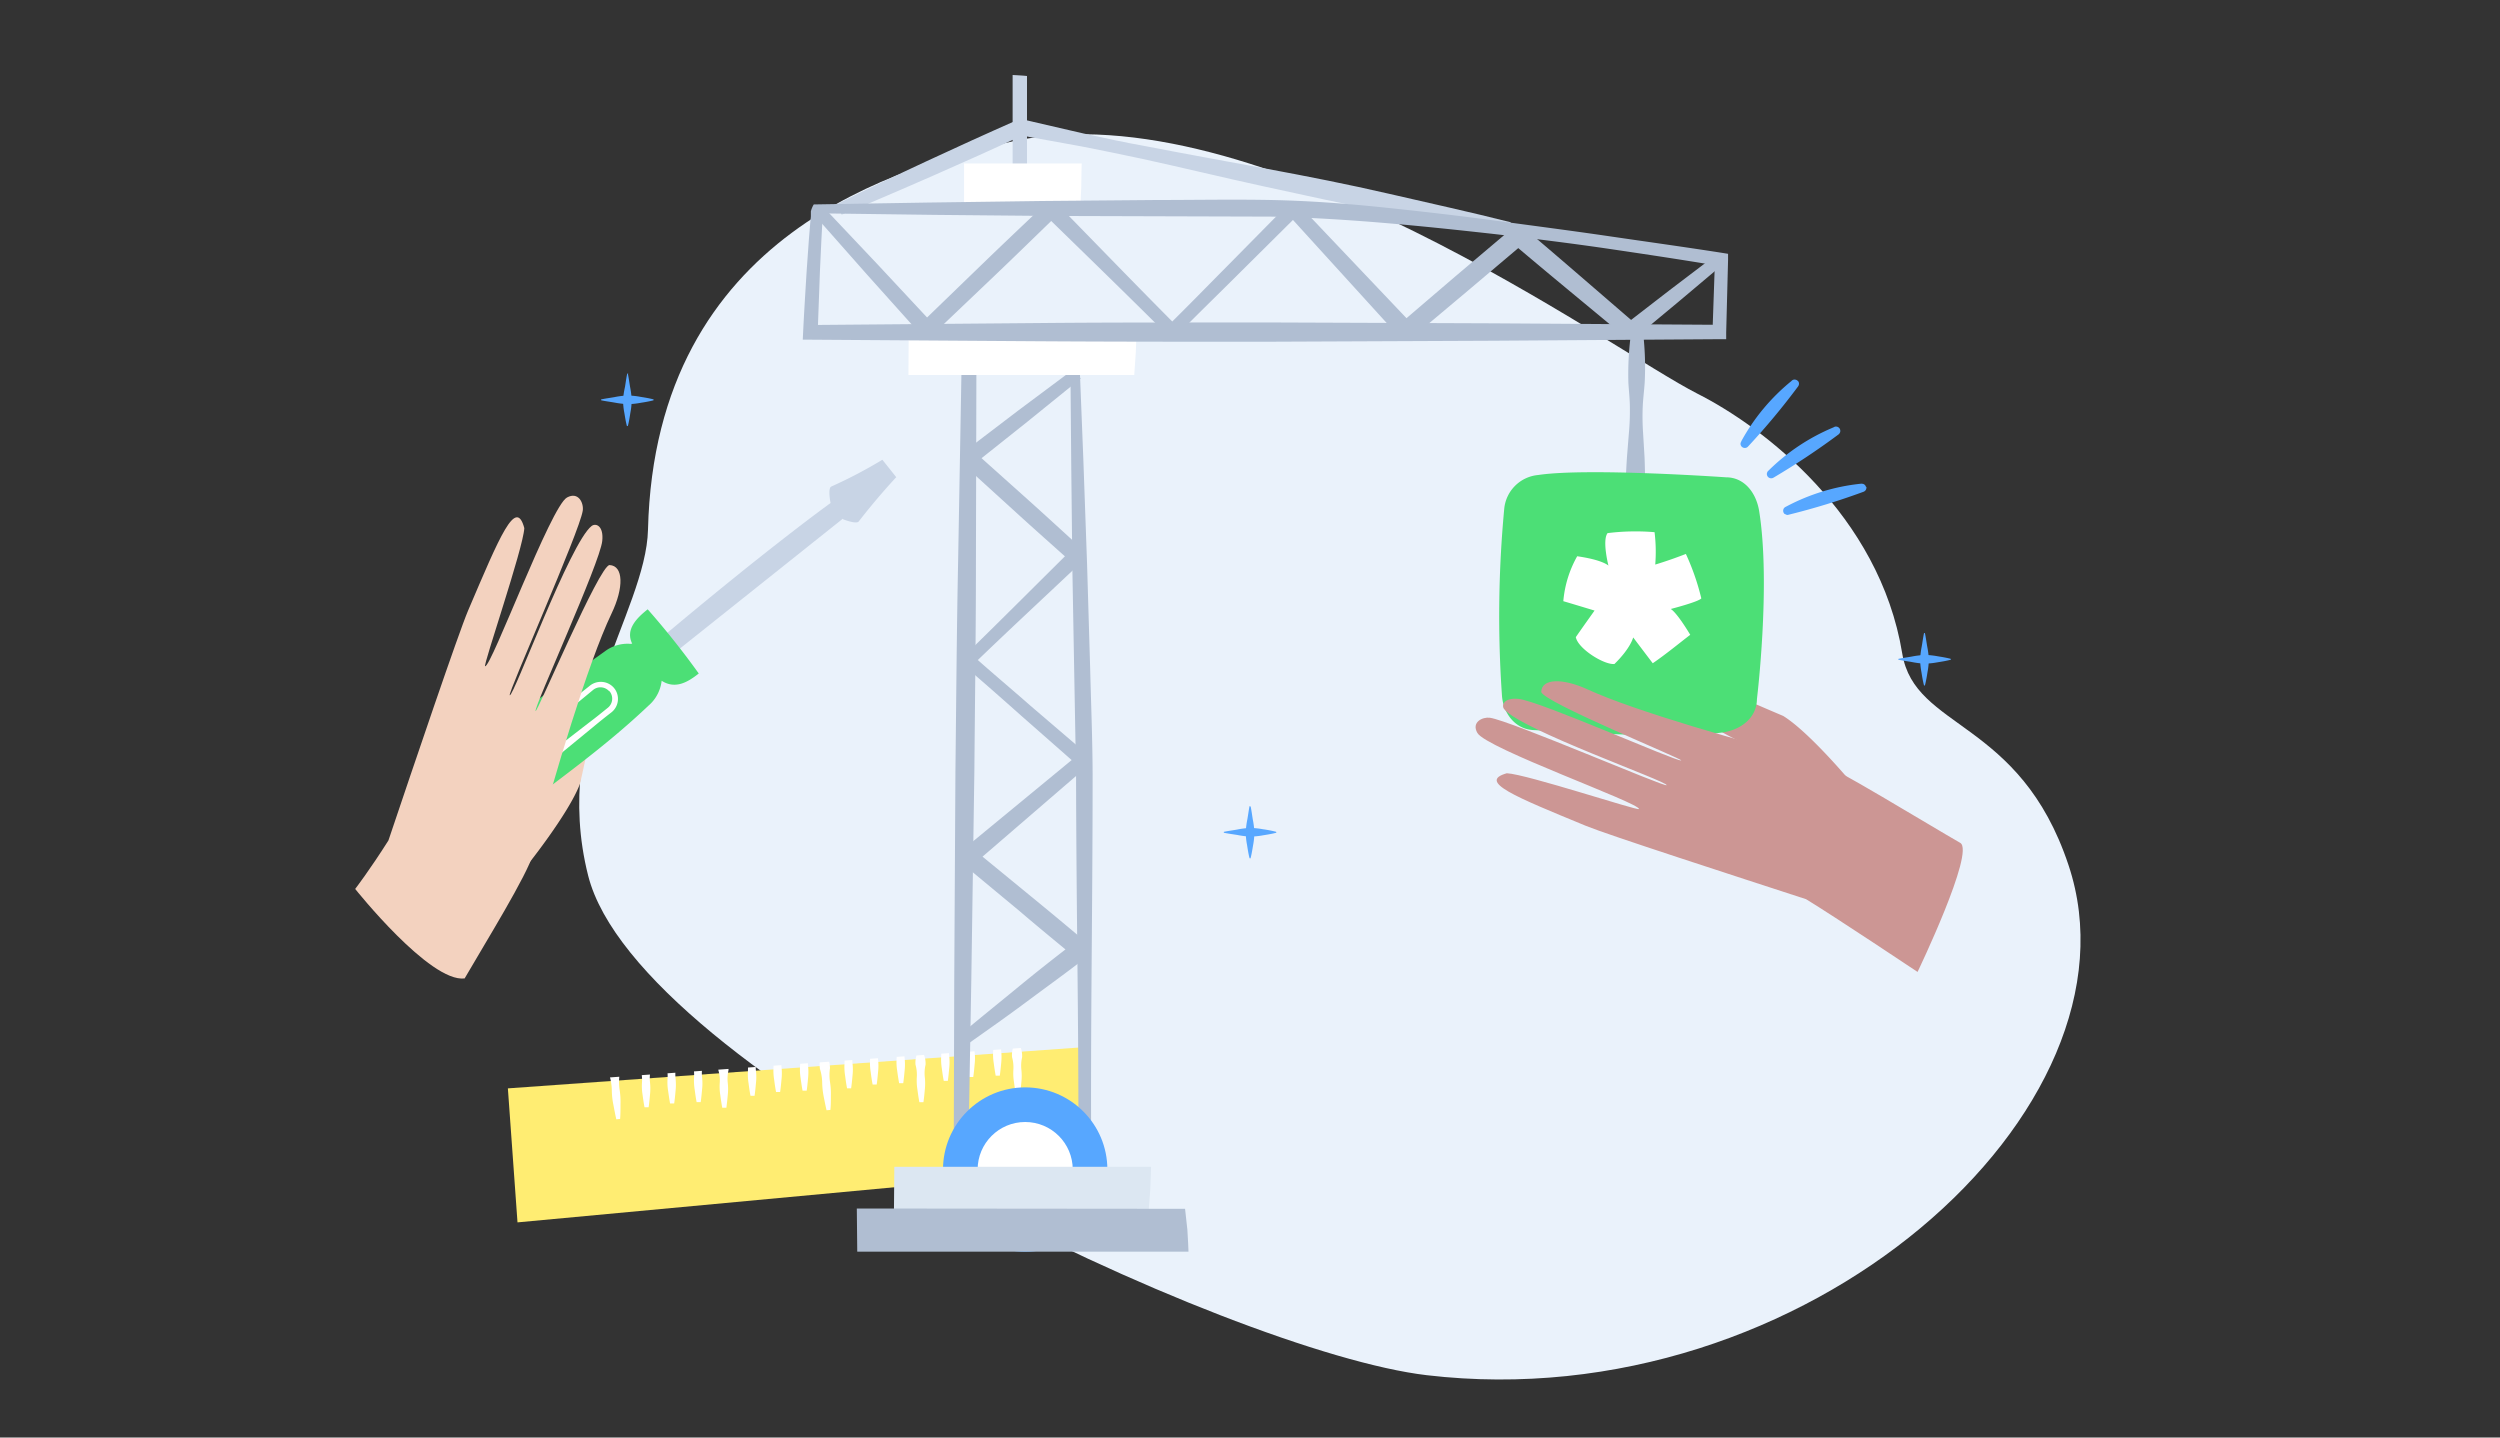 <svg id="Calque_1" data-name="Calque 1" xmlns="http://www.w3.org/2000/svg" xmlns:xlink="http://www.w3.org/1999/xlink" viewBox="0 0 400 230"><rect x="0" y="0" width="400" height="230" fill="#333333" stroke="none"/><defs><style>.cls-1{fill:none;}.cls-2{fill:#eaf2fb;}.cls-3{fill:#cc9694;}.cls-17,.cls-18,.cls-3{fill-rule:evenodd;}.cls-4{fill:#c8d4e5;}.cls-5{fill:#ffed72;}.cls-6{fill:#fff;}.cls-7{clip-path:url(#clip-path);}.cls-8{fill:#b0bed2;}.cls-9{fill:#57a7ff;}.cls-10{fill:#dce7f2;}.cls-11,.cls-18{fill:#4cdf76;}.cls-12{clip-path:url(#clip-path-2);}.cls-13{clip-path:url(#clip-path-4);}.cls-14{clip-path:url(#clip-path-6);}.cls-15{clip-path:url(#clip-path-8);}.cls-16{clip-path:url(#clip-path-9);}.cls-17{fill:#f3d2bf;}</style><clipPath id="clip-path"><polygon class="cls-1" points="94.6 194.15 185.9 185.64 184.51 166.16 93.07 172.71 94.6 194.15"/></clipPath><clipPath id="clip-path-2"><rect class="cls-1" x="195.8" y="128.95" width="8.41" height="8.41"/></clipPath><clipPath id="clip-path-4"><rect class="cls-1" x="303.74" y="101.28" width="8.41" height="8.41"/></clipPath><clipPath id="clip-path-6"><rect class="cls-1" x="96.17" y="59.76" width="8.41" height="8.41"/></clipPath><clipPath id="clip-path-8"><rect class="cls-1" x="279.16" y="62.08" width="20.35" height="21.39" transform="translate(105.06 307.41) rotate(-65.97)"/></clipPath><clipPath id="clip-path-9"><rect class="cls-1" x="279.16" y="62.08" width="20.35" height="21.39" transform="translate(105.06 307.41) rotate(-65.97)"/></clipPath></defs><title>open_source</title><path class="cls-2" d="M304.36,104.57c2,12.21,18.82,10.48,26.6,33.84,13,38.86-41.87,88.77-102.69,81.62-31.41-3.7-126.17-48.44-134.16-79.91C88,116,103.35,98.06,103.68,84.74c1.15-47.58,40.62-58.29,58.47-62.15C201,14.2,257.78,56,271.61,63,282,68.25,300.73,82.34,304.36,104.57Z"/><path class="cls-3" d="M273.26,109.34c-2.72-1.15-4.89,3,1.85,7.55.67.46,3.53,1.91,6.6,3.42a17.72,17.72,0,0,1,6.6,6l8-1s-6.81-8.18-11-10.76C280.06,112.32,274.22,109.75,273.26,109.34Z"/><path class="cls-4" d="M133.89,32.67q3.57-1.79,7.17-3.49c2.41-1.13,4.8-2.29,7.22-3.4l7.24-3.33c2.42-1.12,4.86-2.17,7.28-3.26l.41-.18.39.09,9.73,2.25c3.25.71,6.5,1.42,9.76,2,6.53,1.27,13.08,2.44,19.63,3.66s13.06,2.5,19.55,4,13,2.92,19.44,4.55l-.38,1.85c-6.57-1.06-13.11-2.28-19.65-3.51s-13-2.67-19.53-4.09-13-3-19.47-4.41c-3.25-.71-6.52-1.35-9.78-2l-9.82-1.78.8-.09c-2.42,1.1-4.82,2.24-7.25,3.32l-7.29,3.24c-2.43,1.08-4.88,2.11-7.31,3.17s-4.9,2.08-7.36,3.09Z"/><polygon class="cls-5" points="82.8 195.58 174.09 187.07 172.7 167.6 81.26 174.14 82.8 195.58"/><circle class="cls-6" cx="168.62" cy="182.47" r="1.63"/><g class="cls-7"><path class="cls-6" d="M162.55,175.15c-.13-.65-.22-1.31-.31-2a8.71,8.71,0,0,1-.1-2,6,6,0,0,0-.21-2,3.87,3.87,0,0,1,.35-2l.82,0a3.89,3.89,0,0,1,.44,2,6,6,0,0,0-.12,2,9.27,9.27,0,0,1,0,2c-.06.66-.12,1.32-.22,2Z"/><path class="cls-6" d="M147.1,176.35c-.13-.66-.22-1.31-.31-2a9.27,9.27,0,0,1-.1-2,5.93,5.93,0,0,0-.21-2,4,4,0,0,1,.35-2l.82,0a3.87,3.87,0,0,1,.44,2,6,6,0,0,0-.12,2,9.36,9.36,0,0,1,0,2c-.06.65-.12,1.31-.22,2Z"/><path class="cls-6" d="M132.25,177.64c-.18-.73-.31-1.46-.46-2.19a12.78,12.78,0,0,1-.24-2.22,7.61,7.61,0,0,0-.36-2.2,5,5,0,0,1,.2-2.25l.83-.07a5,5,0,0,1,.58,2.18,7.57,7.57,0,0,0,0,2.23,11.88,11.88,0,0,1,.14,2.23c0,.74,0,1.49-.08,2.24Z"/><path class="cls-6" d="M115.56,177.24c-.12-.66-.22-1.31-.31-2a8.65,8.65,0,0,1-.09-2,5.69,5.69,0,0,0-.22-2,4,4,0,0,1,.35-2l.83,0a4,4,0,0,1,.44,2,6,6,0,0,0-.12,2,9.26,9.26,0,0,1,0,2c-.06.66-.13,1.32-.22,2Z"/><path class="cls-6" d="M98.61,179.09c-.18-.77-.32-1.55-.47-2.33a12.23,12.23,0,0,1-.25-2.34,8.85,8.85,0,0,0-.37-2.33,5.4,5.4,0,0,1,.19-2.38l.82-.07a5.7,5.7,0,0,1,.6,2.31,8.47,8.47,0,0,0,0,2.36,12.32,12.32,0,0,1,.15,2.35c0,.79,0,1.58-.06,2.37Z"/><path class="cls-6" d="M159.31,172.11c-.12-.65-.22-1.31-.31-2a8.68,8.68,0,0,1-.09-2,5.77,5.77,0,0,0-.22-2,4,4,0,0,1,.35-2h.83a4,4,0,0,1,.44,2,6,6,0,0,0-.12,2,9.27,9.27,0,0,1,0,2c-.06.66-.13,1.32-.22,2Z"/><path class="cls-6" d="M155.07,172.32c-.13-.65-.22-1.31-.31-2a9.3,9.3,0,0,1-.1-2,6,6,0,0,0-.21-2,4,4,0,0,1,.35-2l.83,0a4,4,0,0,1,.43,2,6,6,0,0,0-.12,2,8.65,8.65,0,0,1,0,2c-.06.66-.12,1.32-.22,2Z"/><path class="cls-6" d="M151,172.94c-.13-.66-.22-1.31-.31-2a9.27,9.27,0,0,1-.1-2,6,6,0,0,0-.21-2,4,4,0,0,1,.35-2l.82,0a3.87,3.87,0,0,1,.44,2,6,6,0,0,0-.12,2,8.66,8.66,0,0,1,0,2c-.06.66-.12,1.31-.22,2Z"/><path class="cls-6" d="M143.86,173.31c-.12-.65-.22-1.31-.31-2a8.68,8.68,0,0,1-.09-2,5.75,5.75,0,0,0-.22-2,4,4,0,0,1,.35-2l.83,0a4,4,0,0,1,.44,2,6,6,0,0,0-.12,2,9.27,9.27,0,0,1,0,2c-.06.66-.13,1.32-.22,2Z"/><path class="cls-6" d="M139.62,173.52c-.13-.65-.22-1.31-.31-2a9.34,9.34,0,0,1-.1-2,6,6,0,0,0-.21-2,4,4,0,0,1,.35-2l.83,0a3.88,3.88,0,0,1,.43,2,6,6,0,0,0-.12,2,8.66,8.66,0,0,1,0,2c-.06.66-.12,1.32-.22,2Z"/><path class="cls-6" d="M135.53,174.13c-.13-.65-.22-1.3-.31-2a9.27,9.27,0,0,1-.1-2,6,6,0,0,0-.21-2,4,4,0,0,1,.35-2l.82,0a3.87,3.87,0,0,1,.44,2,6,6,0,0,0-.12,2,8.65,8.65,0,0,1,0,2c-.06.66-.12,1.32-.22,2Z"/><path class="cls-6" d="M128.41,174.51c-.12-.66-.22-1.31-.31-2a8.65,8.65,0,0,1-.09-2,5.69,5.69,0,0,0-.22-2,4,4,0,0,1,.35-2l.83,0a4,4,0,0,1,.44,2,6,6,0,0,0-.12,2,9.36,9.36,0,0,1,0,2c-.06.66-.12,1.31-.22,2Z"/><path class="cls-6" d="M124.17,174.72c-.13-.66-.22-1.31-.31-2a9.27,9.27,0,0,1-.1-2,5.93,5.93,0,0,0-.21-2,4,4,0,0,1,.35-2l.83,0a3.86,3.86,0,0,1,.43,2,6,6,0,0,0-.12,2,8.74,8.74,0,0,1,0,2c-.06.65-.12,1.31-.22,2Z"/><path class="cls-6" d="M120.08,175.33c-.13-.65-.22-1.31-.31-2a9.3,9.3,0,0,1-.1-2,6,6,0,0,0-.21-2,4,4,0,0,1,.35-2l.83,0a4,4,0,0,1,.43,2,6,6,0,0,0-.12,2,8.66,8.66,0,0,1,0,2c-.06.66-.12,1.32-.22,2Z"/><path class="cls-6" d="M111.46,176.34c-.13-.66-.22-1.31-.31-2a9.21,9.21,0,0,1-.1-2,6,6,0,0,0-.21-2,4,4,0,0,1,.35-2l.83,0a3.86,3.86,0,0,1,.43,2,6,6,0,0,0-.12,2,8.66,8.66,0,0,1,0,2c-.06.66-.12,1.32-.22,2Z"/><path class="cls-6" d="M107.21,176.55c-.12-.66-.21-1.31-.31-2a8.59,8.59,0,0,1-.09-2,5.75,5.75,0,0,0-.22-2,4,4,0,0,1,.35-2l.83,0a4,4,0,0,1,.44,2,6,6,0,0,0-.12,2,9.27,9.27,0,0,1,0,2c-.06.66-.12,1.31-.22,2Z"/><path class="cls-6" d="M103.12,177.16c-.12-.65-.22-1.31-.31-2a8.68,8.68,0,0,1-.09-2,5.77,5.77,0,0,0-.22-2,4,4,0,0,1,.35-2l.83,0a4,4,0,0,1,.44,2,6,6,0,0,0-.12,2,9.27,9.27,0,0,1,0,2c-.06.66-.12,1.32-.22,2Z"/></g><path class="cls-8" d="M172.67,56.71l.66,16.68.6,16.81.5,16.88c.14,5.62.37,11.28.39,16.86,0,11.11-.1,22.22-.18,33.32s-.11,22.22,0,33.33v1.06l-1.07,0-19.88-.24h-1.11v-1.13l.1-33.49.19-33.5c.13-11.17.2-22.33.43-33.5l.59-33.49,0-1.23,1.21.07c2.83.15,5.65.35,8.48.55l4.24.32,2.12.19,1.07.1c.19,0,.3,0,.71.1A3.88,3.88,0,0,1,172.67,56.71ZM171.26,58a.46.46,0,0,0-.09.22c.06,0-.19,0-.35,0l-1-.08L167.67,58l-4.22-.2L155,57.45l1.23-1.16-.08,33.5c0,11.17-.16,22.33-.25,33.5l-.49,33.49-.58,33.5-1.11-1.14,19.87.4-1.06,1.05c.05-11.11,0-22.21-.11-33.31s-.23-22.21-.25-33.31l-.59-32.87-.18-16.5Z"/><path class="cls-8" d="M172.91,60.57l-8.51,6.89-8.57,6.82.07-2,8.68,7.77c2.9,2.6,5.75,5.23,8.62,7.84l0,0a1.28,1.28,0,0,1,.08,1.81l-.06.07c-5.86,5.54-11.77,11-17.58,16.62l0-1.51c3,2.7,6.13,5.3,9.19,8l9.23,7.9a1.15,1.15,0,0,1,.13,1.62.68.68,0,0,1-.12.12l0,0-18.16,15.66V136l9,7.38c3,2.45,6,4.95,8.94,7.43a1.51,1.51,0,0,1,.19,2.13,1.75,1.75,0,0,1-.24.23c-3.11,2.41-6.31,4.71-9.48,7.07s-6.38,4.62-9.61,6.89l-1.16-1.5c3-2.54,6.08-5,9.14-7.52s6.14-4.95,9.27-7.34l0,2.36c-3-2.47-6-4.93-8.93-7.44L154,138.2l0,0a1.42,1.42,0,0,1-.17-2A1.62,1.62,0,0,1,154,136l18.5-15.24v1.76l-9.1-8c-3-2.67-6.06-5.38-9.14-8a1,1,0,0,1-.12-1.43l.06-.07h0c5.78-5.62,11.46-11.34,17.19-17l0,1.89c-2.89-2.59-5.8-5.16-8.67-7.78l-8.62-7.84v0a1.28,1.28,0,0,1-.09-1.8l.18-.16L163,65.62l8.78-6.55Z"/><circle class="cls-9" cx="164.03" cy="187.13" r="13.15"/><circle class="cls-6" cx="164.03" cy="187.13" r="7.61"/><path class="cls-10" d="M183.75,194.19l.28-3.66c.07-1.22.14-3.84.14-3.84l-41.08,0-.06,7.54S177.16,194.22,183.75,194.19Z"/><path class="cls-8" d="M189.61,193.41l.37,3.35c.09,1.12.18,3.51.18,3.51h-53l-.07-6.91S181.11,193.39,189.61,193.41Z"/><path class="cls-6" d="M181.48,60l.25-3.66c.06-1.23.13-3.85.13-3.85l-36.46,0L145.35,60S175.64,60,181.48,60Z"/><path class="cls-4" d="M164.32,12.16l0,10.09c0,3.38,0,10.59,0,10.59l-2.3-.05V12S164,12.1,164.32,12.16Z"/><path class="cls-6" d="M172.83,33.68,173,30c0-1.23.07-3.85.07-3.85l-18.82,0,0,7.55S169.82,33.7,172.83,33.68Z"/><path class="cls-8" d="M130.2,32.71l18.17-.3,18.29-.25L185,32c6.12,0,12.25-.12,18.36,0s12.17.58,18.2,1.21,12,1.32,18,2.13,12,1.59,18,2.47,12,1.71,18,2.65l.93.15,0,1-.3,11.57,0,1.09h-1.1l-36.36.25-36.35.16c-12.12,0-24.24,0-36.35-.08l-36.36-.25h-1.23l.06-1.21c.16-3.3.37-6.58.57-9.87l.35-4.93.2-2.47.12-1.24,0-.32V34.1l0-.28A4,4,0,0,1,130.2,32.71Zm1.24,1.43a.69.69,0,0,0,.23.12s0,0,0,0l0,.15,0,.3L131.55,36l-.13,2.45-.23,4.92-.36,9.84L129.66,52,166,51.69c12.12-.12,24.24-.08,36.36-.1l36.35.14,36.36.24L274,53.06l.4-11.57.9,1.1c-5.95-1-11.93-1.9-17.9-2.78s-12-1.62-18-2.33c-12-1.34-24-2.56-36-2.82l-35.83-.11-18-.17Z"/><path class="cls-8" d="M262.88,53.14a47.36,47.36,0,0,1,.27,8.07c-.09,1.35-.27,2.69-.32,4a38.71,38.71,0,0,0,.06,4l.24,4c.05,1.35.08,2.7.08,4a68.62,68.62,0,0,1-.68,8.07l-1.89,0a68.59,68.59,0,0,1-.5-8.08c0-1.35.09-2.69.17-4l.32-4a38.86,38.86,0,0,0,.15-4c0-1.34-.17-2.69-.24-4a48.37,48.37,0,0,1,.45-8.06Z"/><path class="cls-11" d="M275.68,117.18c-7.93,1.19-30.06-.36-30.06-.36-3,0-5.05-2.49-5.3-5.44a183.5,183.5,0,0,1,.36-30A6,6,0,0,1,246.11,76c7.93-1.19,30.06.37,30.06.37,2.95,0,4.84,2.51,5.3,5.43,1.87,11.73-.36,30.05-.36,30.05C281.08,114.83,278.6,116.74,275.68,117.18Z"/><path class="cls-6" d="M257.21,85.3a36.09,36.09,0,0,1,7.52-.15,25.79,25.79,0,0,1,.11,5.18s2.24-.66,4.9-1.7a38.17,38.17,0,0,1,2.47,7.11c-.43.55-4.9,1.7-4.9,1.7s.8.28,3.13,4.13c-1.46,1.1-3.86,3.09-6,4.55-1-1.31-3.13-4.13-3.13-4.13s-.39,1.7-3,4.25c-1.66.16-5.84-2.45-6.18-4.3,1.1-1.6,3-4.25,3-4.25s-3.29-1-5-1.5A17.72,17.72,0,0,1,252.35,89c4.12.59,5,1.5,5,1.5S256.32,86.46,257.21,85.3Z"/><path class="cls-8" d="M131.52,32.89l8.89,9.41,8.83,9.47-1.85-.06,9.91-9.59c3.31-3.2,6.65-6.36,10-9.53h0a1.28,1.28,0,0,1,1.8,0c6.39,6.52,12.73,13.1,19.18,19.57h-1.45c3.26-3.2,6.44-6.48,9.66-9.72l9.62-9.75a1.15,1.15,0,0,1,1.63,0l0,0,0,0L226,51.92l-2-.12,8.95-7.66,9-7.61a1.5,1.5,0,0,1,1.95,0c6,5.06,11.92,10.23,17.88,15.35l-1.7,0,7-5.41,7.06-5.36,1.18,1.48-6.78,5.71-6.81,5.66a1.31,1.31,0,0,1-1.67,0l0,0c-6-5-12.12-10-18.11-15.09h1.95l-9,7.61-9,7.56h0a1.43,1.43,0,0,1-2-.13L206.08,34.32l1.67,0L198,44c-3.23,3.22-6.51,6.39-9.71,9.66a1,1,0,0,1-1.44,0h0c-6.47-6.45-13-12.79-19.56-19.18h1.81c-3.3,3.2-6.59,6.41-9.92,9.59l-10,9.52h0a1.27,1.27,0,0,1-1.8,0l0,0-8.64-9.64-8.57-9.7Z"/><g id="Zigouigoui_2" data-name="Zigouigoui 2"><g class="cls-12"><g class="cls-12"><path class="cls-9" d="M200.1,129c.14.69.23,1.38.34,2.07a13.31,13.31,0,0,1,.26,2.07,11.17,11.17,0,0,1-.2,2.07c-.12.69-.22,1.38-.4,2.07a.08.08,0,0,1-.11.06.09.09,0,0,1-.07-.06c-.18-.69-.28-1.38-.39-2.07a11.18,11.18,0,0,1-.21-2.07,13.31,13.31,0,0,1,.26-2.07c.12-.69.21-1.38.34-2.07A.1.1,0,0,1,200,129a.12.12,0,0,1,.07.07"/><path class="cls-9" d="M195.87,133.08c.69-.14,1.38-.23,2.07-.35a13.31,13.31,0,0,1,2.07-.26,12.11,12.11,0,0,1,2.07.21,18.88,18.88,0,0,1,2.07.4.08.08,0,0,1,.06.1.07.07,0,0,1-.06.07c-.69.18-1.38.29-2.07.4a11.17,11.17,0,0,1-2.07.2,13.31,13.31,0,0,1-2.07-.26c-.69-.11-1.38-.2-2.07-.34a.1.1,0,0,1-.07-.11.09.09,0,0,1,.07-.06"/></g></g></g><g id="Zigouigoui_2-2" data-name="Zigouigoui 2"><g class="cls-13"><g class="cls-13"><path class="cls-9" d="M308,101.35c.14.69.23,1.38.35,2.07a13.31,13.31,0,0,1,.26,2.07,12,12,0,0,1-.21,2.06c-.11.69-.22,1.38-.4,2.07a.09.09,0,0,1-.11.07.11.11,0,0,1-.06-.07c-.18-.69-.29-1.38-.4-2.07a12,12,0,0,1-.21-2.06,14.64,14.64,0,0,1,.26-2.07c.12-.69.21-1.38.35-2.07a.08.08,0,0,1,.1-.07.08.08,0,0,1,.07.07"/><path class="cls-9" d="M303.81,105.4c.69-.14,1.38-.23,2.07-.35a14.64,14.64,0,0,1,2.07-.26A12,12,0,0,1,310,105c.69.11,1.38.22,2.07.4a.09.09,0,0,1,.07.11.11.11,0,0,1-.07.06c-.69.18-1.38.29-2.07.4a12,12,0,0,1-2.06.21,13.31,13.31,0,0,1-2.07-.26c-.69-.12-1.38-.21-2.07-.35a.08.08,0,0,1-.07-.1.08.08,0,0,1,.07-.07"/></g></g></g><g id="Zigouigoui_2-3" data-name="Zigouigoui 2"><g class="cls-14"><g class="cls-14"><path class="cls-9" d="M100.47,59.84c.13.68.23,1.37.34,2.06a13.31,13.31,0,0,1,.26,2.07,11.18,11.18,0,0,1-.21,2.07c-.11.69-.21,1.38-.39,2.07a.09.09,0,0,1-.11.06.07.07,0,0,1-.07-.06c-.18-.69-.28-1.38-.4-2.07a11.17,11.17,0,0,1-.2-2.07A13.31,13.31,0,0,1,100,61.9c.11-.69.2-1.38.34-2.06a.09.09,0,0,1,.11-.07.08.08,0,0,1,.07.07"/><path class="cls-9" d="M96.24,63.89c.69-.14,1.38-.23,2.07-.35a13.31,13.31,0,0,1,2.07-.26,12.11,12.11,0,0,1,2.07.21c.69.11,1.38.22,2.07.4a.09.09,0,0,1,.06.11.09.09,0,0,1-.06.06c-.69.18-1.38.29-2.07.4a11.17,11.17,0,0,1-2.07.2,14.61,14.61,0,0,1-2.07-.25c-.69-.12-1.38-.21-2.07-.35a.09.09,0,0,1-.07-.1.08.08,0,0,1,.07-.07"/></g></g></g><g id="Zigougoui_1" data-name="Zigougoui 1"><g class="cls-15"><g class="cls-16"><path class="cls-9" d="M298.62,77.88a.6.6,0,0,1,0,.23.67.67,0,0,1-.28.48l-.14.08a112.76,112.76,0,0,1-12,3.68.72.72,0,0,1-.5,0,.7.7,0,0,1-.35-.87.56.56,0,0,1,.11-.2.8.8,0,0,1,.28-.2,32.62,32.62,0,0,1,11.95-3.68.61.61,0,0,1,.23,0,.65.65,0,0,1,.5.24.76.76,0,0,1,.12.19.61.61,0,0,1,0,.11"/><path class="cls-9" d="M294.37,68.61a.86.86,0,0,1,.07.21.69.69,0,0,1-.13.54l-.12.13a118.38,118.38,0,0,1-10.42,6.93.7.7,0,0,1-.49.1.69.69,0,0,1-.58-.73.55.55,0,0,1,.06-.22.6.6,0,0,1,.2-.27,32.64,32.64,0,0,1,10.42-6.93.68.68,0,0,1,.21-.1.69.69,0,0,1,.54.09.83.83,0,0,1,.17.15l.07.1"/><path class="cls-9" d="M287.65,60.93a.75.75,0,0,1,.13.18.69.69,0,0,1,0,.56,1.09,1.09,0,0,1-.08.15,114,114,0,0,1-8,9.61.69.69,0,0,1-.44.24.7.7,0,0,1-.77-.54.88.88,0,0,1,0-.23.59.59,0,0,1,.12-.31,32.56,32.56,0,0,1,8-9.61.8.8,0,0,1,.17-.15.67.67,0,0,1,.55-.07.58.58,0,0,1,.21.1l.09.07"/></g></g></g><path class="cls-3" d="M254,110.3c-4-1.83-7.31-1.75-7.4.37-.07,1.53,22.9,10.87,22.39,11-.73.22-22.68-9.55-26.06-9.85-2.27-.22-2.76,1-2.27,1.63,2.59,3.29,26.25,11.6,26,12.18-.19.39-25-10.34-28.28-10.79-1.16-.16-3,.7-2,2.43,1.38,2.46,26,11.21,25.85,12.17,0,.38-18-5.59-21.14-5.72-4.71,1.33,1.25,3.71,12.69,8.43,3.44,1.42,23.78,8,35.19,11.72,4.55,2.77,17.84,11.64,17.84,11.64s9.25-19.26,6.83-20.65c-4.95-2.83-20.64-12.45-23-13.07C278.72,118.64,261.72,113.84,254,110.3Z"/><path class="cls-17" d="M95.75,111.83c.61-3.07-4.11-4.55-7.45,3.37-.34.79-1.22,4-2.14,7.55a18.16,18.16,0,0,1-4.85,8L84,138.91s7-8.67,8.82-13.56C94.11,119.49,95.53,112.9,95.75,111.83Z"/><path class="cls-4" d="M134.84,83l.07.09s2.1.84,2.49.34c3.09-4,6-7.08,6-7.08l-2.22-2.79A75.48,75.48,0,0,1,133,77.85c-.59.28-.11,2.63-.11,2.63-.71.52-9.9,7.16-26.52,21.11-.62.52,2,2.51,2,2.51Z"/><path class="cls-18" d="M105.86,108.92c2.2,1.41,4.2.22,5.94-1.16a130.44,130.44,0,0,0-8.17-10.27c-1.74,1.38-3.63,3.24-2.46,5.53,0-.08-.17,0-.26,0a6,6,0,0,0-4.11,1.18c-8.25,5.92-21.29,15-25.89,20.6a7.51,7.51,0,0,0-2.08,3.75A5.59,5.59,0,0,0,70,132.62h0a5.55,5.55,0,0,0,3.74,2.07,5.72,5.72,0,0,0,4.12-1.18c12.21-9.3,18.73-13.83,25.89-20.6a6.15,6.15,0,0,0,2.08-3.74C105.85,109.09,105.85,109,105.86,108.92Z"/><path class="cls-6" d="M76.54,127.34a2.48,2.48,0,0,1-.51-1.86,2.58,2.58,0,0,1,1-1.73l2.88-2.34,5.75-4.69,5.77-4.66,2.9-2.31a2.79,2.79,0,0,1,2.05-.64,2.74,2.74,0,0,1,1.89,1h0l.1.18-.09-.17a2.74,2.74,0,0,1-.52,3.91c-1,.77-1.94,1.53-2.89,2.32l-5.74,4.71q-2.88,2.33-5.84,4.57l-3,2.23a2.64,2.64,0,0,1-3.83-.52Zm.48-.19,0-.07h0l0,0,0,0,.07.08.16.13a1.94,1.94,0,0,0,.34.21,1.87,1.87,0,0,0,.76.2,1.94,1.94,0,0,0,1.44-.52l2.84-2.38q2.85-2.37,5.77-4.67l5.87-4.53c1-.75,1.95-1.52,2.91-2.3a1.87,1.87,0,0,0,.37-2.67l-.12-.14a0,0,0,0,1,0,0s0,0,0,0h0l.09.17h0a1.86,1.86,0,0,0-2.67-.23L92,112.78l-5.84,4.57-5.85,4.56-2.94,2.27a2.08,2.08,0,0,0-.4,3Z"/><path class="cls-17" d="M97.84,98.18c2-4.17,1.92-7.65-.3-7.77-1.6-.09-11.69,23.89-11.85,23.35C85.47,113,96,90.08,96.36,86.55c.25-2.39-1-2.91-1.69-2.4-3.48,2.67-12.5,27.38-13.11,27.09-.4-.2,11.17-26.13,11.68-29.53.18-1.22-.69-3.11-2.52-2.11-2.6,1.42-12.09,27.11-13.1,27-.4,0,6.1-18.84,6.27-22.1-1.34-5-3.91,1.26-9,13.2-1.53,3.59-8.73,24.85-12.74,36.77-3,4.74-5.32,7.76-5.32,7.76s11.93,15,17.51,14.32c3.42-5.9,9.94-16.4,11-20C88.78,124,94,106.23,97.84,98.18Z"/></svg>